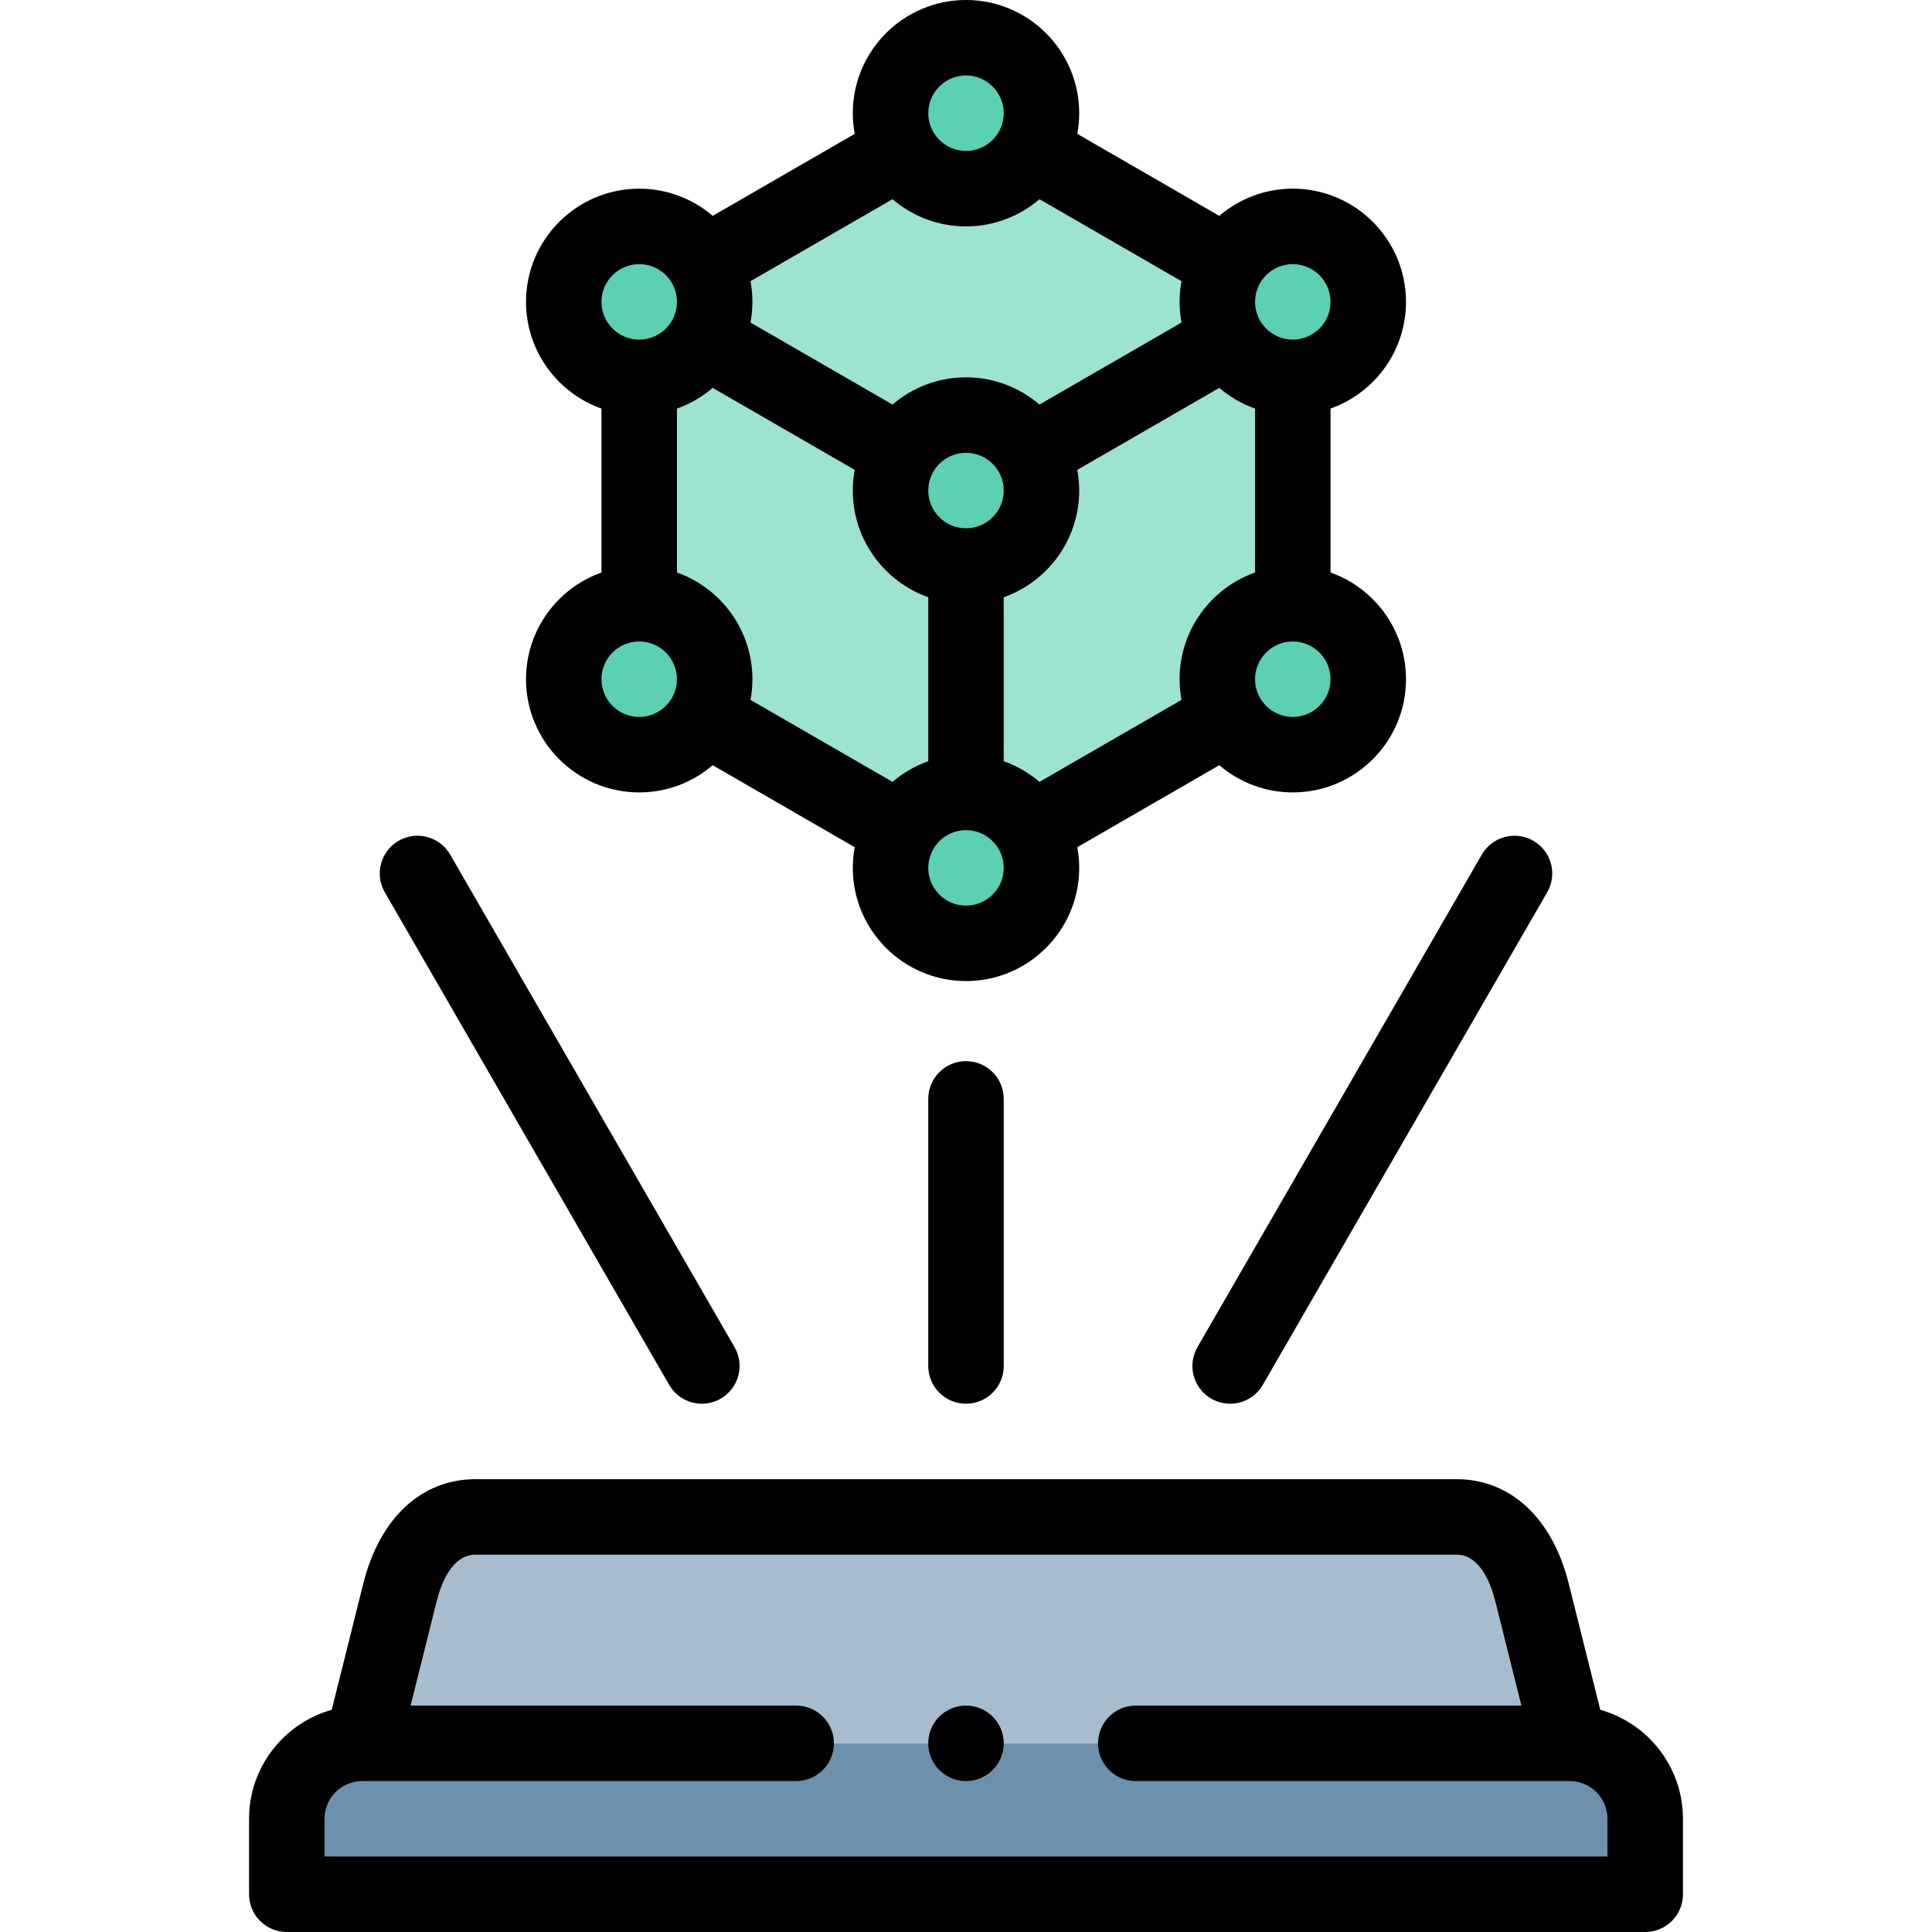 <svg id="Layer_1" enable-background="new 0 0 512.002 512.002" height="512" viewBox="0 0 512.002 512.002" width="512" xmlns="http://www.w3.org/2000/svg"><g><g clip-rule="evenodd" fill-rule="evenodd"><path d="m256.001 30 86.603 50v100l-86.603 50-86.602-50v-100z" fill="#9de3d1"/><g fill="#5cd0b3"><ellipse cx="169.398" cy="80" rx="20" ry="20" transform="matrix(.553 -.833 .833 .553 9.05 176.872)"/><ellipse cx="256.001" cy="129.999" rx="20" ry="20" transform="matrix(.974 -.228 .228 .974 -22.883 61.736)"/><ellipse cx="342.604" cy="80" rx="20" ry="20" transform="matrix(.973 -.23 .23 .973 -9.215 80.854)"/><ellipse cx="256.001" cy="30" rx="20" ry="20" transform="matrix(.973 -.232 .232 .973 .017 60.141)"/><ellipse cx="169.398" cy="180" rx="20" ry="20" transform="matrix(.707 -.707 .707 .707 -77.664 172.504)"/><ellipse cx="256.001" cy="230" rx="20" ry="20" transform="matrix(.387 -.922 .922 .387 -55.212 376.91)"/><ellipse cx="342.604" cy="180" rx="20" ry="20" transform="matrix(.973 -.23 .23 .973 -32.191 83.53)"/></g><path d="m386.001 402.002h-260c-11 0-17.332 9.329-20 20l-10 40h320l-10-40c-2.668-10.672-9.001-20-20-20z" fill="#a7bdcd"/><path d="m416.001 462.002h-320c-11 0-20 9-20 20v20h360v-20c0-11-9-20-20-20z" fill="#6d91ac"/></g><g><path d="m424.088 453.118-8.385-33.541c-4.315-17.267-15.419-27.576-29.701-27.576h-260c-14.282 0-25.385 10.309-29.701 27.575l-8.386 33.542c-12.625 3.54-21.913 15.144-21.913 28.884v20c0 5.523 4.477 10 10 10h360c5.522 0 10-4.477 10-10v-20c-.001-13.74-9.289-25.344-21.914-28.884zm1.913 38.884h-340v-10c0-5.508 4.476-9.989 9.982-9.999.008 0 .017.001.025.001.019 0 .039-.002.058-.002h114.931c5.523 0 10-4.477 10-10s-4.477-10-10-10h-102.188l6.894-27.575c1.16-4.64 4.04-12.425 10.298-12.425h260c6.258 0 9.138 7.784 10.298 12.426l6.894 27.574h-102.196c-5.522 0-10 4.477-10 10s4.478 10 10 10h115.004c5.514 0 10 4.486 10 10z"/><path d="m246.001 291.216v70.784c0 5.523 4.477 10 10 10s10-4.477 10-10v-70.784c0-5.523-4.478-10-10-10s-10 4.477-10 10z"/><path d="m177.338 367c1.852 3.208 5.213 5.002 8.669 5.002 1.696 0 3.416-.433 4.991-1.342 4.783-2.761 6.422-8.877 3.66-13.66l-75.356-130.521c-2.762-4.784-8.878-6.422-13.66-3.66-4.783 2.761-6.422 8.877-3.66 13.66z"/><path d="m321.002 370.66c1.575.91 3.294 1.342 4.99 1.342 3.456 0 6.818-1.794 8.67-5.002l75.356-130.521c2.762-4.783 1.123-10.899-3.66-13.66-4.785-2.763-10.9-1.123-13.66 3.66l-75.356 130.521c-2.762 4.783-1.123 10.899 3.66 13.66z"/><path d="m139.399 180c0 16.542 13.458 30 30 30 7.429 0 14.23-2.72 19.475-7.209l37.638 21.73c-.33 1.778-.51 3.607-.51 5.478 0 16.542 13.458 30 30 30s30-13.458 30-30c0-1.872-.181-3.701-.51-5.479l37.638-21.73c5.245 4.489 12.047 7.209 19.475 7.209 16.542 0 30-13.458 30-30 0-13.037-8.361-24.152-20.001-28.28v-43.44c11.64-4.128 20.001-15.243 20.001-28.28 0-16.542-13.458-30-30-30-7.429 0-14.23 2.72-19.476 7.209l-37.638-21.73c.33-1.778.51-3.607.51-5.479 0-16.542-13.458-30-30-30s-30 13.458-30 30c0 1.872.181 3.701.51 5.479l-37.638 21.73c-5.244-4.488-12.046-7.208-19.474-7.208-16.542 0-30 13.458-30 30 0 13.036 8.361 24.152 20 28.28v43.441c-11.639 4.127-20 15.242-20 28.279zm116.602-120c7.429 0 14.23-2.72 19.475-7.209l37.638 21.73c-.33 1.778-.51 3.607-.51 5.479s.181 3.701.51 5.479l-37.638 21.73c-5.245-4.489-12.046-7.209-19.475-7.209s-14.23 2.72-19.475 7.209l-37.638-21.73c.33-1.778.51-3.607.51-5.479s-.181-3.701-.51-5.479l37.637-21.73c5.246 4.489 12.047 7.209 19.476 7.209zm56.603 120c0 1.872.181 3.701.51 5.479l-37.638 21.73c-2.77-2.37-5.973-4.246-9.475-5.488v-43.441c11.639-4.129 19.999-15.244 19.999-28.28 0-1.871-.181-3.7-.51-5.478l37.638-21.731c2.77 2.37 5.972 4.246 9.474 5.488v43.441c-11.638 4.129-19.998 15.244-19.998 28.28zm-46.604-50c0 5.514-4.485 10-10 10-5.514 0-10-4.486-10-10s4.486-10 10-10c5.515 0 10 4.485 10 10zm-77.126-27.209 37.638 21.73c-.33 1.778-.51 3.607-.51 5.479 0 13.036 8.361 24.152 20 28.28v43.441c-3.502 1.242-6.705 3.118-9.475 5.489l-37.638-21.73c.33-1.778.51-3.607.51-5.479 0-13.036-8.361-24.151-20-28.279v-43.441c3.502-1.244 6.705-3.12 9.475-5.49zm-19.475 87.209c-5.514 0-10-4.486-10-10s4.486-10 10-10 10 4.486 10 10-4.486 10-10 10zm86.602 50c-5.514 0-10-4.486-10-10s4.486-10 10-10 10 4.486 10 10-4.486 10-10 10zm86.603-50c-5.514 0-10-4.486-10-10s4.486-10 10-10 10 4.486 10 10-4.487 10-10 10zm0-120c5.514 0 10 4.486 10 10s-4.486 10-10 10-10-4.486-10-10 4.486-10 10-10zm-86.603-50c5.514 0 10 4.486 10 10s-4.485 10-10 10c-5.514 0-10-4.486-10-10s4.486-10 10-10zm-86.602 50c5.514 0 10 4.486 10 10s-4.486 10-10 10-10-4.486-10-10 4.486-10 10-10z"/><path d="m256.001 452.002h-.007c-5.523 0-9.996 4.477-9.996 10s4.48 10 10.003 10 10-4.477 10-10-4.477-10-10-10z"/></g></g></svg>